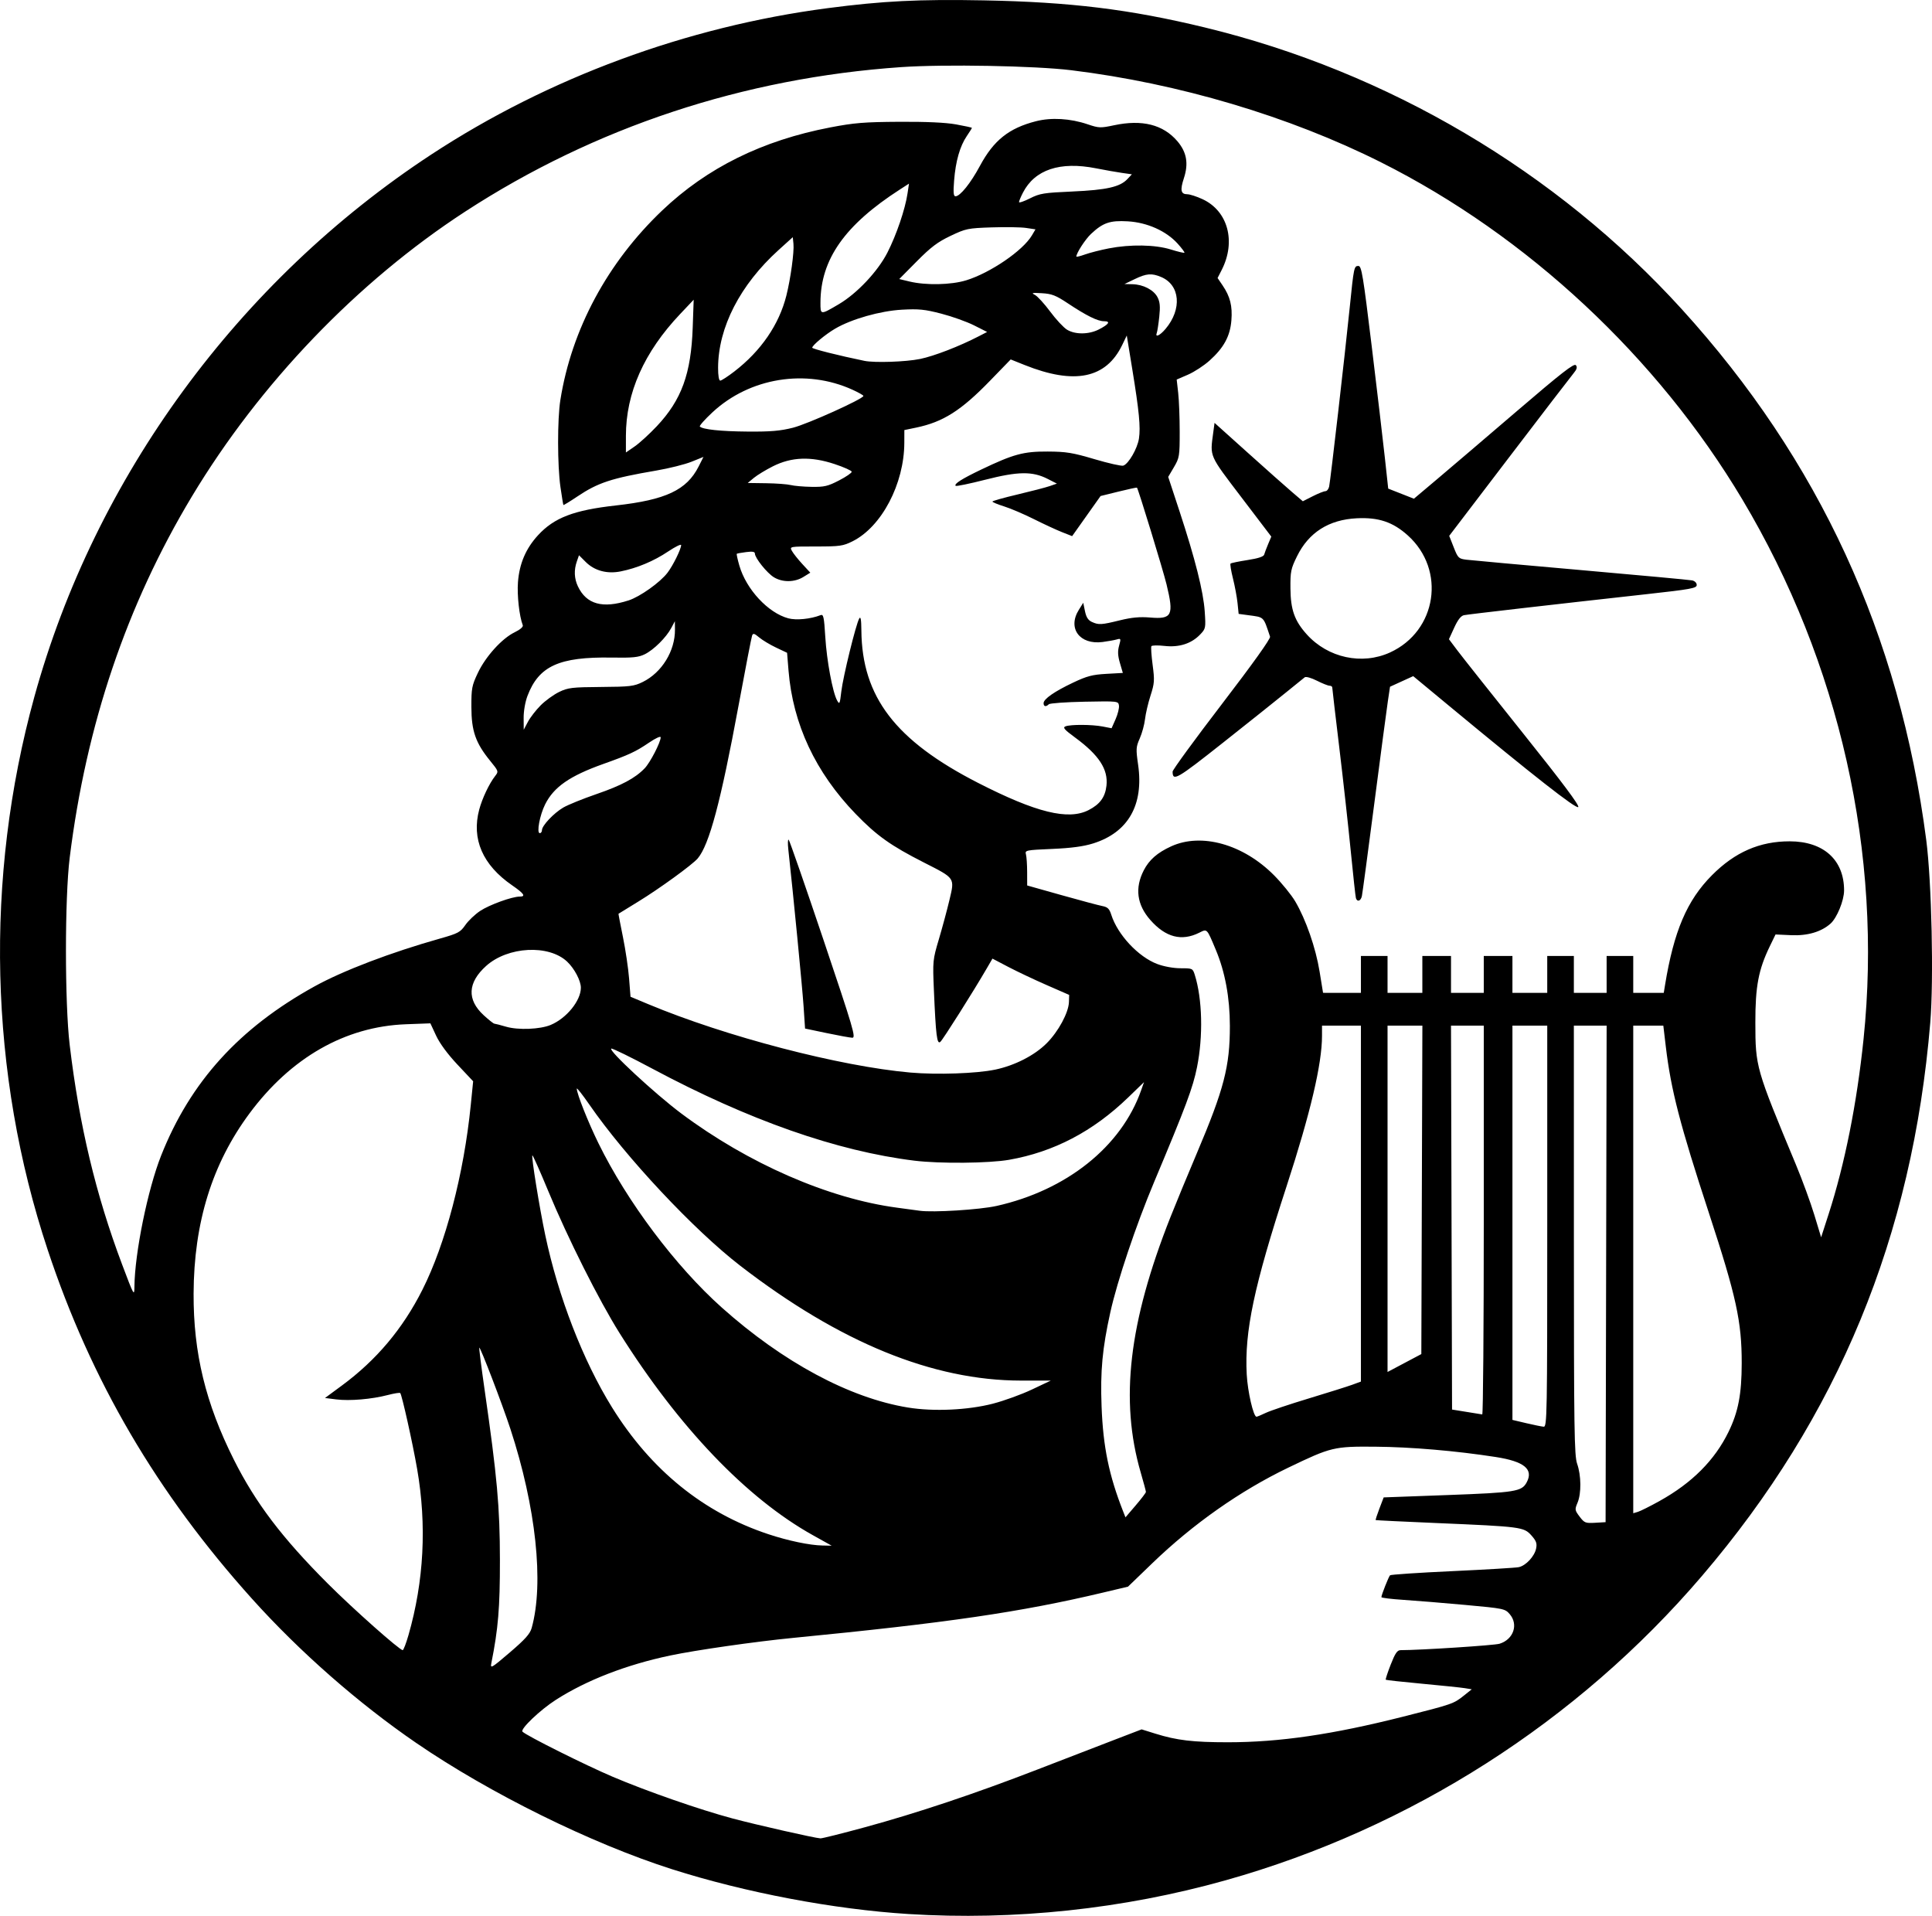 <?xml version="1.0" encoding="UTF-8" standalone="no"?>
<!-- Created with Inkscape (http://www.inkscape.org/) -->

<svg
   width="249.671mm"
   height="247.553mm"
   viewBox="0 0 249.671 247.553"
   version="1.1"
   id="svg1"
   xml:space="preserve"
   inkscape:version="1.4 (86a8ad7, 2024-10-11)"
   sodipodi:docname="Apollon.svg"
   xmlns:inkscape="http://www.inkscape.org/namespaces/inkscape"
   xmlns:sodipodi="http://sodipodi.sourceforge.net/DTD/sodipodi-0.dtd"
   xmlns="http://www.w3.org/2000/svg"
   xmlns:svg="http://www.w3.org/2000/svg"><sodipodi:namedview
     id="namedview1"
     pagecolor="#ffffff"
     bordercolor="#000000"
     borderopacity="0.25"
     inkscape:showpageshadow="2"
     inkscape:pageopacity="0.0"
     inkscape:pagecheckerboard="0"
     inkscape:deskcolor="#d1d1d1"
     inkscape:document-units="mm"
     inkscape:zoom="0.19041982"
     inkscape:cx="-1026.6788"
     inkscape:cy="-622.30916"
     inkscape:window-width="1828"
     inkscape:window-height="1057"
     inkscape:window-x="3924"
     inkscape:window-y="-8"
     inkscape:window-maximized="1"
     inkscape:current-layer="layer1" /><defs
     id="defs1" /><g
     inkscape:label="Warstwa 1"
     inkscape:groupmode="layer"
     id="layer1"
     transform="translate(-250.905,-310.244)"><path
       style="fill:#000000"
       d="m 368.303,557.562 c -9.644,-0.604 -21.087,-2.772 -30.559,-5.791 -10.424,-3.322 -23.534,-9.792 -33.035,-16.303 -7.503,-5.142 -15.073,-11.785 -21.227,-18.629 -12.306,-13.686 -20.8,-28.187 -26.414,-45.098 -7.574,-22.814 -8.183,-48.003 -1.729,-71.436 7.821,-28.395 26.389,-53.761 51.317,-70.107 15.124,-9.917 32.994,-16.514 51.197,-18.899 7.116,-0.932 11.838,-1.168 20.181,-1.009 11.209,0.214 18.857,1.151 28.547,3.496 23.688,5.734 45.459,18.59 61.659,36.408 17.75,19.524 28.144,42.09 31.592,68.588 0.701,5.391 0.98,18.046 0.52,23.589 -2.295,27.615 -11.914,50.926 -29.509,71.514 -16.085,18.821 -37.667,32.608 -61.547,39.317 -13.24,3.72 -27.31,5.216 -40.992,4.36 z m -5.683,-11.196 c 6.847,-1.868 14.27,-4.35 22.352,-7.476 3.565,-1.379 8.054,-3.11 9.974,-3.847 l 3.492,-1.34 1.8,0.561 c 2.746,0.855 4.857,1.105 9.34,1.105 6.675,-2.8e-4 13.507,-0.998 22.622,-3.302 6.436,-1.627 6.553,-1.668 7.889,-2.735 l 1.009,-0.807 -0.877,-0.144 c -0.482,-0.079 -2.961,-0.337 -5.507,-0.573 -2.547,-0.236 -4.673,-0.469 -4.726,-0.518 -0.052,-0.049 0.234,-0.929 0.637,-1.956 0.582,-1.484 0.846,-1.867 1.285,-1.867 2.569,0 12.112,-0.619 12.787,-0.83 1.802,-0.562 2.458,-2.487 1.305,-3.827 -0.601,-0.698 -0.756,-0.73 -5.755,-1.187 -2.826,-0.258 -6.417,-0.552 -7.982,-0.654 -1.564,-0.102 -2.844,-0.259 -2.844,-0.349 3.7e-4,-0.28 0.936,-2.644 1.118,-2.826 0.095,-0.095 3.722,-0.337 8.06,-0.537 4.338,-0.2 8.198,-0.432 8.577,-0.514 0.921,-0.199 2.04,-1.404 2.242,-2.415 0.133,-0.663 0.016,-0.981 -0.619,-1.693 -0.966,-1.081 -1.327,-1.128 -12.235,-1.591 -4.293,-0.182 -7.838,-0.355 -7.877,-0.383 -0.04,-0.028 0.176,-0.699 0.479,-1.491 l 0.551,-1.44 8.307,-0.306 c 8.733,-0.322 9.538,-0.451 10.174,-1.639 0.909,-1.698 -0.321,-2.705 -4.004,-3.276 -5.146,-0.798 -10.937,-1.293 -15.568,-1.331 -5.335,-0.044 -5.697,0.043 -11.245,2.711 -6.203,2.983 -12.294,7.265 -17.575,12.356 l -3.129,3.017 -3.274,0.777 c -10.608,2.518 -20.091,3.903 -40.051,5.849 -4.872,0.475 -12.522,1.572 -15.85,2.274 -5.658,1.193 -10.783,3.179 -14.749,5.716 -2.04,1.305 -4.657,3.8 -4.326,4.124 0.552,0.539 8.09,4.307 11.642,5.819 4.408,1.876 11.255,4.26 15.477,5.388 3.134,0.837 10.669,2.545 11.384,2.579 0.221,0.011 2.781,-0.629 5.689,-1.422 z m -43.008,-25.761 c 1.614,-5.782 0.558,-15.644 -2.757,-25.752 -1.043,-3.18 -3.885,-10.598 -4.012,-10.471 -0.046,0.046 0.259,2.459 0.677,5.363 1.634,11.346 1.982,15.202 1.989,22.081 0.007,6.153 -0.22,8.881 -1.108,13.322 -0.148,0.741 0.006,0.652 2.39,-1.387 1.978,-1.692 2.609,-2.398 2.82,-3.155 z m -15.926,0.943 c 2.007,-6.982 2.386,-14.22 1.125,-21.497 -0.582,-3.359 -1.971,-9.593 -2.186,-9.808 -0.07,-0.07 -0.795,0.047 -1.61,0.259 -2.078,0.541 -4.911,0.783 -6.643,0.566 l -1.469,-0.184 2.18,-1.607 c 4.465,-3.29 7.865,-7.331 10.402,-12.361 2.999,-5.947 5.363,-14.967 6.256,-23.872 l 0.309,-3.084 -2.02,-2.147 c -1.27,-1.35 -2.296,-2.74 -2.763,-3.743 l -0.743,-1.596 -3.175,0.119 c -7.824,0.294 -14.848,4.3 -20.204,11.524 -4.829,6.512 -7.185,14.109 -7.221,23.281 -0.03,7.667 1.546,14.166 5.206,21.461 2.796,5.573 6.231,10.103 12.15,16.022 3.257,3.257 9.256,8.584 9.667,8.584 0.103,0 0.436,-0.863 0.739,-1.918 z m 52.26,-12.938 c -8.546,-4.765 -17.319,-13.934 -24.962,-26.089 -2.671,-4.247 -6.707,-12.286 -9.235,-18.391 -1.07,-2.585 -1.991,-4.655 -2.046,-4.6 -0.153,0.153 0.91,6.732 1.666,10.314 1.682,7.964 4.874,16.203 8.617,22.239 5.026,8.104 11.827,13.62 20.225,16.404 2.551,0.846 5.332,1.427 6.979,1.458 l 1.191,0.023 z m 102.516,-33.761 0.067,-32.081 h -2.118 -2.118 l 0.004,27.715 c 0.003,24.577 0.051,27.85 0.422,28.906 0.53,1.51 0.553,3.83 0.049,5.027 -0.37,0.879 -0.356,0.97 0.27,1.798 0.614,0.812 0.753,0.867 2.008,0.794 l 1.348,-0.079 z m -59.469,28.182 c 10e-4,-0.107 -0.301,-1.238 -0.673,-2.514 -2.718,-9.339 -1.548,-19.388 3.844,-33.011 0.691,-1.746 2.221,-5.448 3.399,-8.227 3.521,-8.305 4.283,-11.238 4.277,-16.475 -0.004,-3.649 -0.618,-6.968 -1.818,-9.831 -1.174,-2.8 -1.102,-2.726 -2.133,-2.212 -2.287,1.141 -4.351,0.605 -6.332,-1.646 -1.736,-1.972 -2.019,-4.129 -0.843,-6.415 0.698,-1.357 1.752,-2.279 3.541,-3.097 3.907,-1.787 9.301,-0.274 13.277,3.724 1.019,1.024 2.259,2.552 2.756,3.394 1.372,2.326 2.649,6.001 3.146,9.061 l 0.447,2.75 2.447,4.4e-4 2.447,4.5e-4 v -2.381 -2.381 h 1.72 1.72 v 2.381 2.381 h 2.249 2.249 v -2.381 -2.381 h 1.852 1.852 v 2.381 2.381 h 2.117 2.117 v -2.381 -2.381 h 1.852 1.852 v 2.381 2.381 h 2.249 2.249 v -2.381 -2.381 h 1.72 1.72 v 2.381 2.381 h 2.117 2.117 v -2.381 -2.381 h 1.72 1.72 v 2.381 2.381 h 1.972 1.972 l 0.162,-0.992 c 1.144,-6.989 2.839,-10.958 6.066,-14.203 2.974,-2.991 6.174,-4.386 10.049,-4.382 4.378,0.005 7.029,2.401 7.026,6.347 -10e-4,1.3 -0.922,3.55 -1.754,4.289 -1.201,1.066 -2.977,1.587 -5.085,1.491 l -2.02,-0.092 -0.74,1.526 c -1.464,3.021 -1.874,5.185 -1.867,9.851 0.009,5.751 0.055,5.913 5.252,18.389 0.818,1.965 1.884,4.875 2.368,6.467 l 0.88,2.896 0.966,-2.989 c 2.089,-6.462 3.655,-14.305 4.516,-22.623 2.478,-23.925 -3.073,-48.624 -15.673,-69.741 -10.969,-18.382 -27.781,-34.064 -46.692,-43.552 -11.862,-5.951 -26.149,-10.198 -40.027,-11.897 -4.689,-0.574 -16.362,-0.787 -21.968,-0.401 -20.386,1.405 -39.605,7.772 -56.349,18.667 -13.933,9.066 -26.544,22.212 -35.327,36.823 -8.42,14.008 -13.644,29.455 -15.782,46.662 -0.646,5.2 -0.646,18.789 2.4e-4,24.209 1.238,10.388 3.376,19.341 6.767,28.34 1.535,4.073 1.585,4.163 1.597,2.873 0.043,-4.338 1.718,-12.554 3.449,-16.925 3.775,-9.53 10.093,-16.495 19.847,-21.878 3.67,-2.025 9.832,-4.373 16.192,-6.169 2.345,-0.662 2.627,-0.813 3.276,-1.749 0.39,-0.563 1.255,-1.385 1.921,-1.826 1.19,-0.788 4.113,-1.848 5.098,-1.848 0.835,0 0.574,-0.391 -0.969,-1.454 -3.816,-2.628 -5.273,-5.981 -4.256,-9.791 0.385,-1.442 1.289,-3.35 2.045,-4.319 0.475,-0.608 0.468,-0.629 -0.638,-1.988 -1.874,-2.301 -2.411,-3.837 -2.42,-6.923 -0.007,-2.437 0.059,-2.787 0.839,-4.434 1.006,-2.123 3.117,-4.453 4.755,-5.245 0.71,-0.344 1.126,-0.704 1.047,-0.909 -0.45,-1.173 -0.75,-3.861 -0.622,-5.563 0.182,-2.4 1.021,-4.361 2.599,-6.073 2.089,-2.267 4.625,-3.235 10.063,-3.842 6.444,-0.719 9.143,-1.99 10.683,-5.029 l 0.63,-1.244 -1.548,0.625 c -0.851,0.344 -2.9,0.856 -4.553,1.139 -5.8,0.991 -7.529,1.56 -10.201,3.352 -0.959,0.643 -1.769,1.137 -1.801,1.099 -0.032,-0.038 -0.203,-1.082 -0.381,-2.319 -0.4,-2.782 -0.406,-8.765 -0.012,-11.245 1.453,-9.14 6.09,-17.767 13.165,-24.499 5.802,-5.52 12.936,-9.044 21.721,-10.728 3.09,-0.593 4.38,-0.698 8.905,-0.725 3.495,-0.021 5.988,0.093 7.342,0.336 1.128,0.202 2.051,0.406 2.051,0.451 0,0.046 -0.298,0.523 -0.663,1.06 -0.886,1.306 -1.439,3.241 -1.635,5.728 -0.124,1.574 -0.083,2.051 0.177,2.051 0.597,0 1.955,-1.689 3.157,-3.926 1.779,-3.309 3.741,-4.875 7.232,-5.77 1.992,-0.511 4.434,-0.368 6.681,0.391 1.461,0.493 1.663,0.501 3.422,0.127 3.632,-0.771 6.342,-0.088 8.18,2.059 1.205,1.408 1.466,2.878 0.847,4.77 -0.513,1.567 -0.404,2.083 0.44,2.086 0.332,0.001 1.222,0.29 1.977,0.642 3.276,1.525 4.339,5.468 2.464,9.143 l -0.53,1.038 0.645,0.95 c 0.981,1.445 1.288,2.666 1.139,4.524 -0.164,2.042 -0.974,3.534 -2.821,5.194 -0.723,0.65 -1.974,1.467 -2.781,1.817 l -1.466,0.635 0.194,1.72 c 0.107,0.946 0.194,3.208 0.194,5.027 0,3.147 -0.036,3.369 -0.742,4.569 l -0.742,1.262 1.462,4.445 c 2.026,6.163 3.085,10.372 3.258,12.953 0.143,2.136 0.127,2.216 -0.597,2.972 -1.128,1.177 -2.714,1.685 -4.597,1.472 -0.863,-0.098 -1.628,-0.082 -1.7,0.034 -0.072,0.116 3.1e-4,1.205 0.161,2.42 0.265,2.006 0.24,2.369 -0.274,3.966 -0.311,0.967 -0.63,2.334 -0.71,3.039 -0.08,0.704 -0.385,1.823 -0.678,2.486 -0.492,1.111 -0.508,1.375 -0.216,3.397 0.752,5.202 -1.281,8.761 -5.814,10.179 -1.249,0.391 -2.82,0.601 -5.301,0.709 -3.417,0.149 -3.521,0.171 -3.377,0.709 0.082,0.305 0.151,1.333 0.153,2.284 l 0.004,1.729 4.432,1.248 c 2.437,0.686 4.814,1.321 5.281,1.411 0.687,0.132 0.908,0.346 1.155,1.124 0.82,2.585 3.502,5.453 5.956,6.371 0.861,0.322 2.087,0.543 3.009,0.543 1.525,0 1.563,0.018 1.828,0.86 0.978,3.102 1.094,7.926 0.286,11.931 -0.536,2.656 -1.399,4.967 -5.553,14.858 -2.33,5.55 -4.755,12.763 -5.647,16.801 -1.035,4.683 -1.305,7.59 -1.132,12.171 0.197,5.226 0.954,8.906 2.793,13.58 l 0.294,0.748 1.319,-1.541 c 0.726,-0.848 1.321,-1.629 1.322,-1.736 z m 27.136,-76.733 c -0.056,-0.182 -0.359,-2.95 -0.674,-6.152 -0.315,-3.201 -0.98,-9.201 -1.478,-13.333 -0.498,-4.132 -0.905,-7.614 -0.905,-7.739 0,-0.125 -0.158,-0.226 -0.352,-0.226 -0.194,0 -0.931,-0.293 -1.639,-0.651 -0.715,-0.362 -1.411,-0.557 -1.566,-0.439 -0.154,0.117 -1.232,0.989 -2.396,1.939 -1.164,0.95 -4.847,3.887 -8.185,6.527 -5.977,4.728 -6.483,5.018 -6.495,3.724 -0.002,-0.225 2.861,-4.149 6.363,-8.719 4.009,-5.231 6.316,-8.461 6.23,-8.719 -0.892,-2.665 -0.716,-2.492 -2.837,-2.779 l -1.221,-0.165 -0.144,-1.399 c -0.079,-0.769 -0.346,-2.201 -0.592,-3.182 -0.246,-0.981 -0.386,-1.845 -0.311,-1.919 0.075,-0.075 1.06,-0.279 2.19,-0.454 1.383,-0.214 2.088,-0.444 2.157,-0.706 0.057,-0.214 0.287,-0.824 0.512,-1.357 l 0.408,-0.968 -3.866,-5.082 c -4.204,-5.527 -4.061,-5.202 -3.644,-8.31 l 0.175,-1.305 4.295,3.861 c 2.362,2.124 4.93,4.403 5.705,5.065 l 1.409,1.204 1.286,-0.651 c 0.707,-0.358 1.442,-0.651 1.633,-0.651 0.191,0 0.408,-0.268 0.482,-0.595 0.163,-0.721 2.055,-17.184 2.653,-23.085 0.534,-5.271 0.566,-5.424 1.13,-5.424 0.405,3.2e-4 0.604,1.201 1.719,10.385 0.693,5.712 1.457,12.185 1.696,14.385 l 0.435,4.001 1.661,0.653 1.661,0.653 2.993,-2.523 c 1.646,-1.388 6.29,-5.349 10.318,-8.802 5.765,-4.941 7.387,-6.204 7.615,-5.93 0.218,0.262 0.133,0.537 -0.34,1.106 -0.346,0.416 -4.093,5.3 -8.327,10.853 l -7.698,10.096 0.58,1.473 c 0.549,1.395 0.636,1.48 1.639,1.608 0.583,0.074 7.25,0.678 14.817,1.342 7.567,0.664 14.026,1.263 14.354,1.331 0.347,0.073 0.595,0.321 0.595,0.594 0,0.417 -0.728,0.55 -6.548,1.194 -12.014,1.33 -22.946,2.588 -23.529,2.707 -0.394,0.081 -0.792,0.591 -1.26,1.611 l -0.684,1.493 1.116,1.483 c 0.614,0.816 4.435,5.634 8.492,10.708 5.07,6.34 7.291,9.31 7.103,9.498 -0.274,0.274 -5.732,-4 -16.569,-12.975 l -4.758,-3.941 -1.498,0.684 -1.498,0.684 -0.278,1.852 c -0.153,1.019 -0.942,6.972 -1.754,13.229 -0.812,6.257 -1.534,11.645 -1.606,11.972 -0.141,0.643 -0.603,0.802 -0.768,0.265 z m 4.418,-31.752 c 6.051,-2.77 7.245,-10.663 2.287,-15.12 -1.926,-1.732 -3.772,-2.352 -6.587,-2.214 -3.613,0.177 -6.212,1.827 -7.726,4.904 -0.8,1.625 -0.871,1.975 -0.853,4.16 0.024,2.766 0.532,4.191 2.122,5.951 2.737,3.029 7.135,3.978 10.757,2.32 z m 34.811,109.653 c 4.209,-2.335 7.145,-5.28 8.934,-8.96 1.25,-2.573 1.687,-4.855 1.693,-8.846 0.007,-5.381 -0.699,-8.616 -4.239,-19.415 -3.747,-11.431 -4.905,-15.9 -5.57,-21.497 l -0.322,-2.712 h -1.943 -1.943 v 31.503 31.503 l 0.595,-0.177 c 0.327,-0.097 1.586,-0.727 2.797,-1.398 z m -14.504,-35.502 v -25.929 h -2.249 -2.249 v 25.474 25.474 l 1.786,0.422 c 0.982,0.232 1.994,0.437 2.249,0.456 0.438,0.032 0.463,-1.365 0.463,-25.895 z m -36.364,24.106 c 0.573,-0.275 3.066,-1.112 5.54,-1.859 2.474,-0.747 5.004,-1.544 5.622,-1.77 l 1.124,-0.412 v -22.997 -22.997 h -2.514 -2.514 v 1.304 c 0,3.645 -1.494,9.988 -4.584,19.466 -4.208,12.906 -5.443,18.735 -5.146,24.294 0.119,2.232 0.866,5.471 1.262,5.471 0.092,0 0.635,-0.225 1.208,-0.5 z m 28.162,-24.9 v -25.135 h -2.118 -2.118 l 0.068,24.805 0.068,24.805 1.852,0.299 c 1.019,0.165 1.941,0.313 2.051,0.331 0.109,0.017 0.198,-11.28 0.198,-25.104 z m -63.432,23.713 c 1.42,-0.366 3.682,-1.186 5.027,-1.822 l 2.446,-1.157 -3.836,-0.002 c -11.401,-0.006 -23.43,-4.923 -36.276,-14.829 -6.006,-4.631 -14.819,-14.04 -19.51,-20.828 -0.896,-1.296 -1.629,-2.226 -1.629,-2.066 0,0.648 1.463,4.332 2.807,7.069 3.716,7.568 9.96,15.883 15.936,21.22 7.91,7.064 16.51,11.682 24.054,12.915 3.305,0.54 7.727,0.339 10.982,-0.499 z m 55.43,-27.629 0.068,-21.22 h -2.251 -2.251 v 22.378 22.378 l 2.183,-1.157 2.183,-1.157 z m -54.969,2.083 c 9.069,-2.03 16.124,-7.667 18.686,-14.929 l 0.378,-1.07 -2.057,1.988 c -4.537,4.383 -9.609,7.036 -15.387,8.048 -2.594,0.454 -8.953,0.513 -12.209,0.113 -10.047,-1.235 -21.41,-5.224 -33.925,-11.91 -2.745,-1.466 -5.114,-2.625 -5.264,-2.575 -0.485,0.162 5.646,5.847 9.043,8.386 8.663,6.474 19.027,10.995 27.904,12.174 1.164,0.155 2.474,0.332 2.91,0.394 1.704,0.243 7.755,-0.134 9.922,-0.62 z m -0.2,-17.609 c 2.56,-0.536 5.113,-1.841 6.69,-3.42 1.513,-1.515 2.829,-3.956 2.873,-5.328 l 0.029,-0.914 -2.91,-1.272 c -1.601,-0.7 -3.831,-1.755 -4.957,-2.345 l -2.047,-1.073 -0.709,1.22 c -1.779,3.062 -5.701,9.269 -6.027,9.539 -0.435,0.361 -0.577,-0.776 -0.831,-6.65 -0.164,-3.804 -0.15,-3.946 0.643,-6.615 0.446,-1.5 1.06,-3.781 1.366,-5.07 0.686,-2.893 0.767,-2.774 -3.285,-4.833 -4.298,-2.184 -6.116,-3.478 -8.829,-6.281 -5.2,-5.376 -8.121,-11.61 -8.683,-18.537 l -0.186,-2.289 -1.424,-0.674 c -0.783,-0.37 -1.766,-0.961 -2.184,-1.313 -0.623,-0.524 -0.787,-0.568 -0.911,-0.244 -0.083,0.217 -0.873,4.295 -1.755,9.062 -2.3,12.434 -3.78,17.971 -5.275,19.743 -0.678,0.804 -4.99,3.933 -7.692,5.582 -1.382,0.844 -2.528,1.549 -2.545,1.566 -0.017,0.018 0.242,1.375 0.576,3.016 0.334,1.641 0.69,4.047 0.792,5.345 l 0.185,2.361 2.246,0.94 c 10.023,4.196 24.826,8.059 33.936,8.857 3.422,0.3 8.529,0.124 10.913,-0.375 z m -21.761,-4.732 -2.778,-0.583 -0.193,-2.901 c -0.16,-2.4 -1.348,-14.613 -1.969,-20.231 -0.088,-0.8 -0.068,-1.369 0.046,-1.263 0.114,0.105 2.131,5.91 4.484,12.898 3.89,11.555 4.228,12.705 3.733,12.685 -0.3,-0.012 -1.795,-0.284 -3.323,-0.605 z m -35.651,-1.05 c 2.05,-0.857 3.901,-3.138 3.901,-4.809 0,-0.898 -0.825,-2.468 -1.765,-3.361 -2.375,-2.254 -7.677,-1.976 -10.482,0.551 -2.386,2.149 -2.498,4.348 -0.324,6.352 0.651,0.6 1.275,1.096 1.388,1.102 0.112,0.006 0.8,0.185 1.527,0.396 1.563,0.454 4.389,0.34 5.756,-0.231 z m -1.126,-25.17 c 0,-0.585 1.52,-2.196 2.752,-2.918 0.601,-0.352 2.519,-1.13 4.263,-1.73 3.272,-1.124 5.048,-2.074 6.269,-3.354 0.707,-0.741 2.054,-3.351 2.058,-3.989 10e-4,-0.196 -0.649,0.102 -1.534,0.703 -1.697,1.152 -2.554,1.551 -5.872,2.733 -4.345,1.548 -6.397,2.971 -7.526,5.222 -0.695,1.385 -1.13,3.721 -0.692,3.721 0.154,0 0.281,-0.174 0.281,-0.388 z m 70.638,-2.589 c 1.469,-0.75 2.144,-1.672 2.311,-3.153 0.238,-2.113 -0.962,-3.954 -4.061,-6.23 -1.393,-1.023 -1.619,-1.287 -1.232,-1.439 0.656,-0.259 3.412,-0.247 4.802,0.021 l 1.153,0.223 0.518,-1.171 c 0.285,-0.644 0.48,-1.434 0.435,-1.756 -0.083,-0.58 -0.117,-0.584 -4.449,-0.501 -2.401,0.046 -4.479,0.195 -4.617,0.331 -0.369,0.363 -0.675,0.301 -0.675,-0.137 0,-0.545 1.385,-1.509 3.836,-2.67 1.762,-0.835 2.476,-1.023 4.261,-1.122 l 2.145,-0.12 -0.375,-1.279 c -0.279,-0.95 -0.306,-1.527 -0.108,-2.245 0.254,-0.921 0.24,-0.959 -0.315,-0.8 -0.32,0.091 -1.143,0.239 -1.829,0.328 -2.949,0.381 -4.545,-1.773 -3.068,-4.144 l 0.577,-0.926 0.224,1.086 c 0.161,0.781 0.411,1.171 0.89,1.389 0.886,0.404 1.211,0.385 3.64,-0.212 1.515,-0.372 2.563,-0.468 3.896,-0.356 2.834,0.238 3.086,-0.275 2.114,-4.288 -0.445,-1.835 -3.654,-12.328 -3.822,-12.497 -0.034,-0.034 -1.105,0.197 -2.382,0.512 l -2.32,0.573 -1.837,2.591 -1.837,2.591 -1.305,-0.514 c -0.718,-0.283 -2.351,-1.039 -3.631,-1.681 -1.279,-0.641 -3.011,-1.381 -3.848,-1.644 -0.837,-0.263 -1.52,-0.545 -1.519,-0.628 0.001,-0.083 1.458,-0.493 3.237,-0.913 1.779,-0.42 3.654,-0.908 4.165,-1.085 l 0.93,-0.322 -1.183,-0.604 c -1.97,-1.006 -3.813,-0.983 -8.063,0.1 -2.029,0.517 -3.755,0.874 -3.836,0.793 -0.244,-0.244 0.787,-0.901 3.292,-2.099 4.185,-2.001 5.468,-2.349 8.599,-2.333 2.402,0.013 3.222,0.146 6.059,0.987 1.804,0.534 3.474,0.91 3.71,0.835 0.679,-0.215 1.834,-2.214 2.028,-3.508 0.221,-1.475 0.022,-3.533 -0.872,-9.004 l -0.703,-4.304 -0.588,1.221 c -2.09,4.336 -6.163,5.172 -12.619,2.59 l -1.794,-0.718 -2.704,2.786 c -3.72,3.832 -6.041,5.301 -9.517,6.023 l -1.521,0.316 -0.005,1.635 c -0.015,5.317 -2.929,10.863 -6.692,12.739 -1.229,0.612 -1.637,0.67 -4.742,0.67 -3.391,0 -3.396,9.7e-4 -3.093,0.567 0.167,0.312 0.77,1.074 1.341,1.693 l 1.037,1.125 -0.9,0.556 c -1.132,0.7 -2.692,0.714 -3.806,0.035 -0.893,-0.544 -2.455,-2.495 -2.455,-3.065 0,-0.237 -0.323,-0.291 -1.124,-0.188 -0.618,0.079 -1.165,0.178 -1.215,0.22 -0.05,0.042 0.101,0.735 0.335,1.54 0.89,3.061 3.711,6.097 6.317,6.799 1.029,0.277 2.882,0.095 4.18,-0.411 0.366,-0.143 0.447,0.235 0.603,2.803 0.187,3.082 0.951,7.184 1.532,8.229 0.306,0.551 0.353,0.451 0.538,-1.155 0.219,-1.896 1.891,-8.709 2.317,-9.439 0.187,-0.321 0.264,0.11 0.277,1.539 0.075,8.585 4.403,14.238 15.082,19.7 7.503,3.838 11.652,4.86 14.281,3.517 z m -70.81,-13.535 c 0.611,-0.611 1.684,-1.388 2.383,-1.727 1.154,-0.559 1.656,-0.619 5.417,-0.648 3.772,-0.029 4.258,-0.087 5.399,-0.649 2.466,-1.215 4.187,-4.017 4.159,-6.773 l -0.011,-1.076 -0.467,0.876 c -0.655,1.229 -2.26,2.82 -3.422,3.393 -0.816,0.402 -1.546,0.475 -4.29,0.43 -6.767,-0.11 -9.402,1.089 -10.867,4.945 -0.297,0.782 -0.505,1.974 -0.498,2.86 l 0.012,1.519 0.538,-1.019 c 0.296,-0.561 1.038,-1.519 1.649,-2.131 z m 11.349,-13.553 c 1.484,-0.478 4.089,-2.329 5.049,-3.588 0.71,-0.931 1.749,-3.036 1.759,-3.565 0.003,-0.169 -0.76,0.207 -1.697,0.834 -1.837,1.232 -3.994,2.136 -6.113,2.562 -1.765,0.355 -3.386,-0.083 -4.526,-1.222 l -0.864,-0.864 -0.277,0.794 c -0.391,1.122 -0.344,2.214 0.139,3.231 1.097,2.313 3.187,2.894 6.529,1.816 z m 27.214,-15.51 c 0.914,-0.473 1.651,-0.979 1.639,-1.124 -0.012,-0.146 -1.017,-0.594 -2.233,-0.997 -3.047,-1.009 -5.544,-0.917 -7.949,0.292 -0.919,0.462 -2.028,1.137 -2.465,1.499 l -0.794,0.658 2.381,0.033 c 1.31,0.018 2.738,0.124 3.175,0.235 0.437,0.111 1.647,0.216 2.689,0.233 1.655,0.027 2.105,-0.078 3.556,-0.829 z m -23.566,-6.989 c 3.219,-3.418 4.448,-6.794 4.656,-12.789 l 0.124,-3.572 -1.753,1.852 c -4.66,4.923 -7.005,10.194 -7.005,15.744 v 2.141 l 1.133,-0.78 c 0.623,-0.429 1.903,-1.597 2.844,-2.597 z m 17.61,0.178 c 1.892,-0.477 9.104,-3.731 9.104,-4.109 0,-0.086 -0.625,-0.441 -1.389,-0.79 -6.027,-2.753 -13.301,-1.581 -18.132,2.921 -0.978,0.911 -1.705,1.732 -1.616,1.824 0.367,0.38 2.702,0.625 6.212,0.652 2.92,0.023 4.182,-0.085 5.821,-0.498 z m -7.571,-7.273 c 3.438,-2.646 5.778,-6.057 6.717,-9.795 0.548,-2.179 1.024,-5.649 0.918,-6.691 l -0.087,-0.862 -1.834,1.658 c -4.976,4.5 -7.804,10.006 -7.819,15.222 -0.003,1.007 0.107,1.654 0.28,1.654 0.157,0 0.978,-0.533 1.825,-1.185 z m 23.985,-1.608 c 1.84,-0.38 5.083,-1.634 7.629,-2.951 l 1.048,-0.542 -1.689,-0.852 c -0.929,-0.469 -2.829,-1.148 -4.223,-1.51 -2.155,-0.559 -2.919,-0.636 -5.107,-0.514 -2.796,0.156 -6.49,1.205 -8.617,2.448 -1.241,0.725 -2.966,2.158 -2.966,2.463 0,0.153 3.454,1.023 6.747,1.699 1.312,0.269 5.362,0.133 7.177,-0.242 z m 31.734,-3.887 c 2.159,-2.561 1.889,-5.681 -0.582,-6.713 -1.218,-0.509 -1.88,-0.455 -3.404,0.279 l -1.323,0.637 1.018,0.021 c 1.403,0.029 2.762,0.732 3.253,1.683 0.317,0.612 0.369,1.197 0.227,2.524 -0.102,0.95 -0.246,1.885 -0.32,2.078 -0.249,0.65 0.398,0.358 1.129,-0.509 z m -8.623,0.07 c 1.311,-0.669 1.561,-1.062 0.674,-1.062 -0.831,0 -2.269,-0.712 -4.693,-2.324 -1.527,-1.016 -2.052,-1.22 -3.325,-1.296 -1.291,-0.077 -1.424,-0.045 -0.909,0.221 0.331,0.171 1.218,1.141 1.969,2.154 0.752,1.014 1.73,2.065 2.175,2.337 1.057,0.644 2.812,0.632 4.109,-0.03 z m -33.608,-3.258 c 2.352,-1.382 5.042,-4.236 6.285,-6.668 1.171,-2.291 2.293,-5.587 2.6,-7.633 l 0.192,-1.283 -1.158,0.746 c -7.139,4.595 -10.267,9.041 -10.283,14.615 -0.005,1.629 -0.025,1.627 2.364,0.223 z m 16.471,-3.091 c 3.13,-0.967 7.328,-3.836 8.49,-5.804 l 0.462,-0.782 -1.206,-0.181 c -0.663,-0.1 -2.664,-0.132 -4.447,-0.073 -3.089,0.103 -3.338,0.154 -5.321,1.096 -1.665,0.791 -2.534,1.446 -4.356,3.284 l -2.275,2.296 1.323,0.318 c 2.13,0.512 5.392,0.443 7.33,-0.155 z m 18.424,-4.125 c 2.787,-0.543 5.997,-0.487 8.012,0.14 0.916,0.285 1.71,0.474 1.764,0.42 0.054,-0.054 -0.341,-0.584 -0.877,-1.177 -1.48,-1.638 -3.934,-2.735 -6.444,-2.88 -2.302,-0.133 -3.207,0.177 -4.75,1.627 -0.745,0.7 -1.895,2.476 -1.895,2.925 0,0.072 0.506,-0.051 1.124,-0.273 0.618,-0.222 1.998,-0.574 3.066,-0.782 z m -4.701,-7.352 c 4.41,-0.195 6.15,-0.587 7.103,-1.601 l 0.583,-0.62 -1.272,-0.181 c -0.7,-0.099 -2.214,-0.367 -3.365,-0.594 -4.65,-0.919 -7.908,0.167 -9.441,3.147 -0.278,0.54 -0.505,1.087 -0.505,1.216 0,0.129 0.633,-0.085 1.408,-0.476 1.278,-0.645 1.784,-0.727 5.49,-0.89 z"
       id="path1" /></g></svg>
